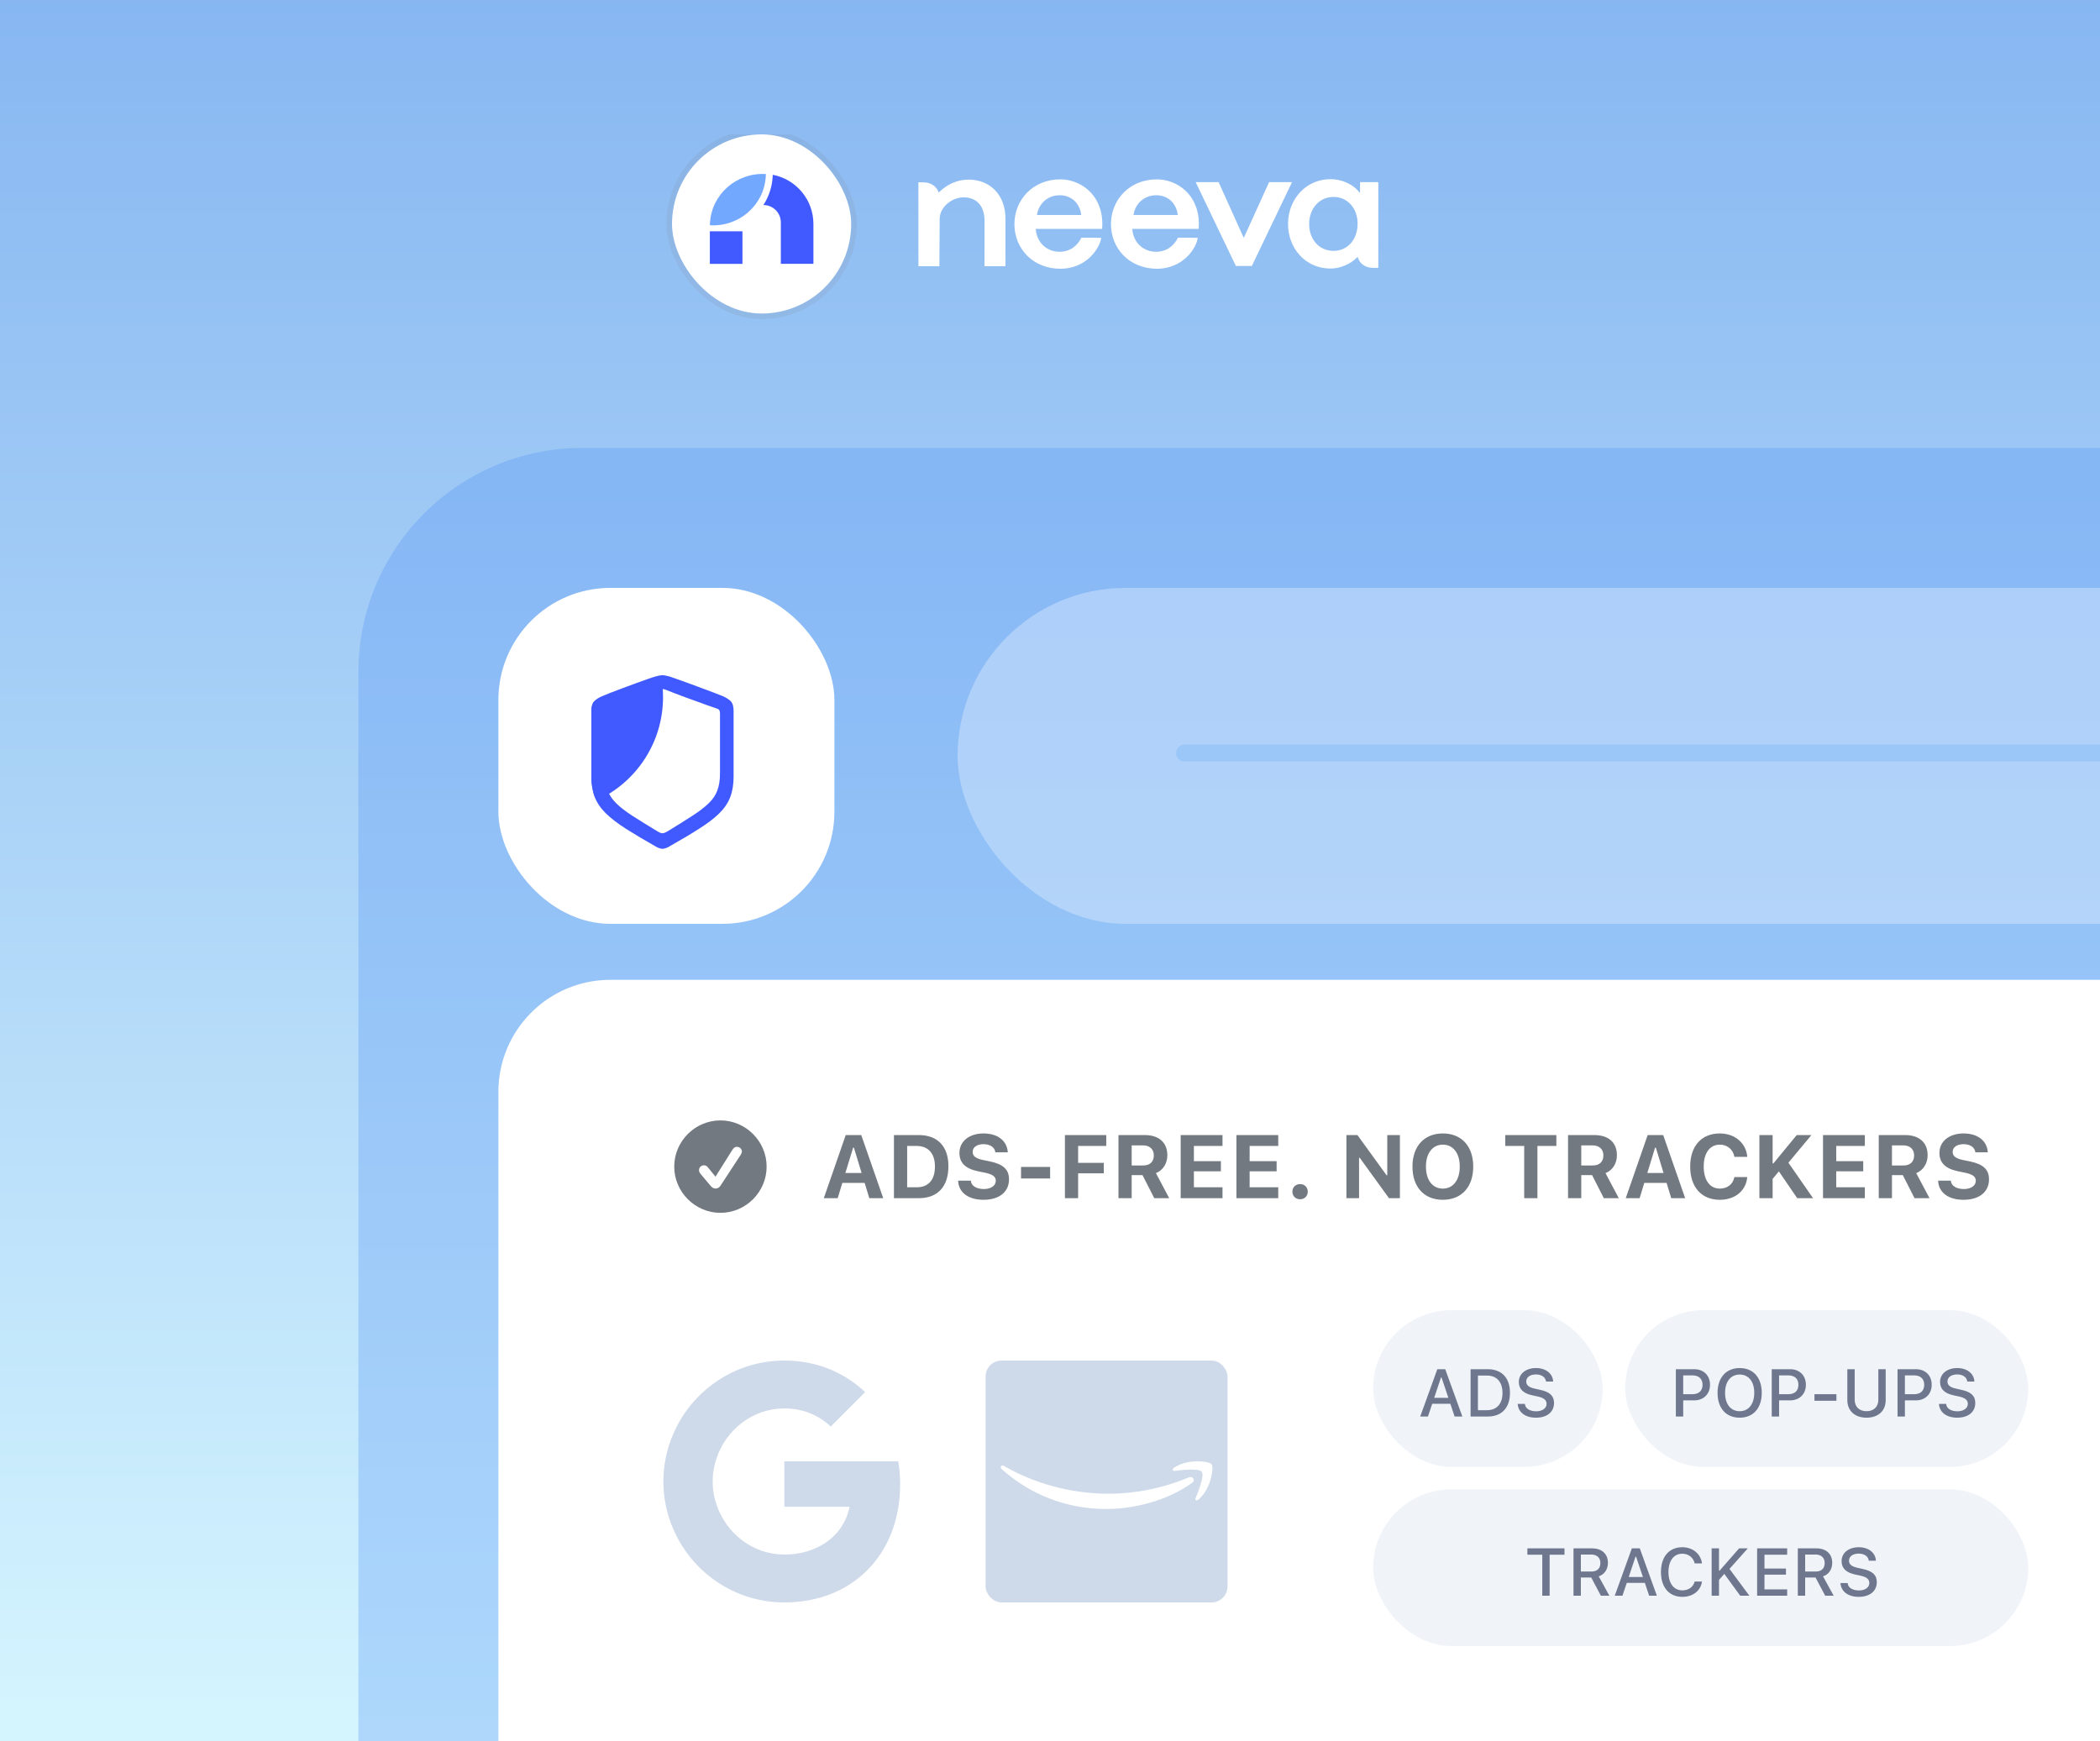 <svg width="375" height="311" viewBox="0 0 375 311" fill="none" xmlns="http://www.w3.org/2000/svg">
<g filter="url(#filter0_i_456_7065)">
<rect width="375" height="311" fill="url(#paint0_linear_456_7065)"/>
<g clip-path="url(#clip0_456_7065)">
<g clip-path="url(#clip1_456_7065)">
<path fill-rule="evenodd" clip-rule="evenodd" d="M189.339 32.034C192.814 32.034 196.845 34.607 196.845 40.05L196.813 40.875H184.947C185.144 43.415 186.979 44.965 189.208 44.965C191.142 44.965 192.42 43.844 193.109 42.458L196.636 42.467C196.636 42.538 196.527 43.275 196.133 43.987C194.783 46.533 192.207 48 189.372 48C184.423 48 181.145 44.371 181.145 40.017C181.145 35.696 184.455 32.034 189.339 32.034ZM206.58 32.034C210.055 32.034 214.086 34.607 214.086 40.05L214.054 40.875H202.188C202.385 43.415 204.22 44.965 206.449 44.965C208.383 44.965 209.661 43.844 210.35 42.458L213.877 42.467C213.877 42.538 213.768 43.275 213.374 43.987C212.024 46.533 209.448 48 206.613 48C201.663 48 198.386 44.371 198.386 40.017C198.386 35.696 201.696 32.034 206.58 32.034ZM237.682 32.001C239.485 32.024 241.572 32.781 242.861 34.48L242.869 32.526L246.127 32.536V41.618H246.132C246.132 41.618 246.125 42.835 246.121 44.221C246.122 44.221 246.123 44.221 246.124 44.221V47.842L245.219 47.838C243.799 47.838 242.758 47.081 242.438 45.875C241.1 47.275 239.145 47.987 237.477 47.965C233.085 47.908 229.951 44.304 230.008 39.884C230.065 35.497 233.291 31.943 237.682 32.001ZM172.957 32.08C176.923 32.08 179.545 34.95 179.545 39.007V47.551H175.808V39.403C175.808 36.863 174.464 35.247 172.072 35.247C170.023 35.247 167.798 36.959 167.798 39.099C167.806 39.3 167.747 47.224 167.745 47.541L167.745 47.551H164.008L164 32.562L164.905 32.567C166.248 32.567 167.251 33.3 167.632 34.389C169.043 32.987 170.851 32.08 172.957 32.08ZM217.611 32.529L222.101 42.491L226.623 32.529H230.72L223.543 47.505H220.691L213.514 32.529H217.611ZM238.199 35.175C235.544 35.14 233.812 37.295 233.778 39.934C233.743 42.605 235.42 44.771 238.075 44.806C240.664 44.84 242.395 42.751 242.43 40.046C242.465 37.375 240.788 35.208 238.199 35.175ZM189.241 34.871C187.045 34.871 185.439 36.421 185.176 38.401H193.076C192.846 36.322 191.339 34.871 189.241 34.871ZM206.482 34.871C204.286 34.871 202.679 36.421 202.417 38.401H210.317C210.087 36.322 208.58 34.871 206.482 34.871Z" fill="white"/>
</g>
<rect x="120" y="24" width="32" height="32" rx="16" fill="white"/>
<rect x="119.5" y="23.5" width="33" height="33" rx="16.5" stroke="#767680" stroke-opacity="0.12"/>
<g clip-path="url(#clip2_456_7065)">
<path d="M137.991 31.219C137.991 31.353 137.982 31.487 137.973 31.611C137.865 33.378 137.306 35.087 136.351 36.577V36.622C138.043 36.622 139.435 38.014 139.435 39.706V47.123H145.253V39.965C145.246 35.7 142.179 32.008 137.987 31.219" fill="#415AFF"/>
<path d="M126.785 39.778C126.776 39.929 126.767 40.081 126.767 40.232C131.973 40.544 136.431 36.657 136.743 31.54C136.752 31.389 136.761 31.237 136.761 31.085C131.563 30.773 127.097 34.66 126.785 39.778Z" fill="#73A8FF"/>
<path d="M132.579 41.311H126.758V47.133H132.579V41.311Z" fill="#415AFF"/>
</g>
<path opacity="0.3" d="M64 120C64 97.909 81.909 80 104 80H843V672H64V120Z" fill="#528FF3"/>
<rect opacity="0.3" x="171" y="105" width="662" height="60" rx="30" fill="white"/>
<g filter="url(#filter1_d_456_7065)">
<rect x="89" y="105" width="60" height="60" rx="20" fill="white"/>
</g>
<path d="M106.565 142.956C113.55 139.747 118.4 132.69 118.4 124.5C118.4 123.236 118.285 122 118.064 120.8C118.076 120.8 118.088 120.8 118.1 120.8C118.314 120.8 118.528 120.82 118.742 120.861C118.956 120.902 119.165 120.953 119.368 121.014C119.725 121.136 120.209 121.31 120.82 121.534C121.441 121.748 122.124 121.993 122.868 122.268C123.622 122.543 124.37 122.818 125.114 123.094C125.868 123.369 126.556 123.624 127.177 123.858C127.798 124.093 128.287 124.287 128.644 124.439C129.286 124.704 129.77 125.01 130.096 125.357C130.432 125.704 130.6 126.269 130.6 127.054V138.584C130.6 139.961 130.406 141.169 130.019 142.208C129.632 143.238 128.995 144.201 128.109 145.099C127.233 145.996 126.056 146.903 124.579 147.821C123.112 148.738 121.289 149.768 119.109 150.909C118.915 151.011 118.727 151.083 118.543 151.124C118.37 151.175 118.222 151.2 118.1 151.2C117.978 151.2 117.825 151.175 117.642 151.124C117.468 151.083 117.285 151.011 117.091 150.909C114.962 149.696 113.159 148.626 111.682 147.698C110.215 146.77 109.033 145.873 108.137 145.007C107.482 144.359 106.958 143.676 106.565 142.956Z" fill="white"/>
<path d="M106.565 142.956C113.55 139.747 118.4 132.69 118.4 124.5C118.4 123.236 118.285 122 118.064 120.8C117.862 120.802 117.66 120.823 117.458 120.861C117.254 120.902 117.051 120.953 116.847 121.014C116.49 121.136 116.001 121.31 115.38 121.534C114.759 121.748 114.071 121.993 113.317 122.268C112.573 122.533 111.825 122.808 111.071 123.094C110.327 123.369 109.644 123.629 109.023 123.874C108.402 124.108 107.913 124.297 107.556 124.439C106.924 124.694 106.44 125 106.104 125.357C105.768 125.704 105.6 126.269 105.6 127.054V138.584C105.6 139.961 105.799 141.158 106.196 142.178C106.303 142.442 106.426 142.701 106.565 142.956Z" fill="#415AFF"/>
<path d="M118.3 151.6C118.422 151.6 118.575 151.574 118.758 151.523C118.942 151.472 119.13 151.395 119.324 151.293C121.504 150.065 123.338 148.976 124.826 148.024C126.323 147.083 127.526 146.167 128.432 145.277C129.339 144.387 129.991 143.425 130.389 142.392C130.796 141.348 131 140.126 131 138.724V126.984C131 126.176 130.832 125.598 130.496 125.25C130.159 124.902 129.665 124.59 129.013 124.314C128.657 124.16 128.163 123.966 127.531 123.731C126.899 123.485 126.201 123.224 125.437 122.948C124.683 122.662 123.924 122.38 123.16 122.104C122.396 121.828 121.698 121.577 121.066 121.352C120.435 121.127 119.94 120.953 119.584 120.83C119.38 120.769 119.166 120.718 118.942 120.677C118.728 120.626 118.514 120.6 118.3 120.6C118.086 120.6 117.872 120.626 117.658 120.677C117.444 120.728 117.235 120.779 117.032 120.83C116.665 120.932 116.166 121.096 115.534 121.321C114.902 121.536 114.204 121.787 113.44 122.073C112.686 122.349 111.927 122.631 111.163 122.917C110.399 123.204 109.701 123.47 109.069 123.715C108.438 123.961 107.943 124.16 107.587 124.314C106.945 124.58 106.451 124.892 106.104 125.25C105.768 125.598 105.6 126.176 105.6 126.984V138.724C105.6 140.126 105.804 141.343 106.211 142.377C106.619 143.41 107.276 144.372 108.183 145.262C109.09 146.152 110.287 147.073 111.774 148.024C113.272 148.976 115.106 150.065 117.276 151.293C117.47 151.395 117.658 151.472 117.842 151.523C118.025 151.574 118.178 151.6 118.3 151.6ZM118.3 148.822C118.178 148.822 118.045 148.792 117.903 148.73C117.76 148.679 117.577 148.587 117.352 148.454C115.59 147.38 114.107 146.459 112.905 145.692C111.713 144.914 110.76 144.177 110.047 143.482C109.334 142.776 108.82 142.008 108.504 141.18C108.188 140.351 108.03 139.343 108.03 138.156V127.46C108.03 127.204 108.061 127.015 108.122 126.892C108.193 126.759 108.336 126.652 108.55 126.57C109.008 126.386 109.543 126.181 110.154 125.956C110.766 125.731 111.413 125.496 112.095 125.25C112.778 125.004 113.46 124.764 114.143 124.529C114.826 124.283 115.473 124.048 116.084 123.823C116.695 123.598 117.23 123.393 117.689 123.209C117.811 123.158 117.923 123.122 118.025 123.101C118.127 123.081 118.218 123.071 118.3 123.071C118.382 123.071 118.473 123.081 118.575 123.101C118.677 123.122 118.789 123.158 118.911 123.209C119.37 123.393 119.905 123.603 120.516 123.838C121.127 124.063 121.769 124.304 122.442 124.559C123.124 124.805 123.802 125.05 124.474 125.296C125.157 125.542 125.804 125.777 126.415 126.002C127.037 126.217 127.587 126.406 128.066 126.57C128.269 126.641 128.402 126.744 128.463 126.877C128.534 127.01 128.57 127.204 128.57 127.46V138.156C128.57 139.343 128.412 140.351 128.096 141.18C127.791 142.008 127.276 142.771 126.553 143.466C125.84 144.162 124.882 144.899 123.68 145.676C122.487 146.454 121.01 147.38 119.248 148.454C119.023 148.587 118.84 148.679 118.697 148.73C118.555 148.792 118.422 148.822 118.3 148.822Z" fill="#415AFF"/>
<line x1="211.5" y1="134.5" x2="857.5" y2="134.5" stroke="#9BC7F8" stroke-width="3" stroke-linecap="round"/>
<g filter="url(#filter2_d_456_7065)">
<path d="M89 195C89 183.954 97.954 175 109 175H394C405.046 175 414 183.954 414 195V417C414 428.046 405.046 437 394 437H109C97.954 437 89 428.046 89 417V195Z" fill="white"/>
</g>
<path d="M128.648 216.617C133.18 216.617 136.898 212.891 136.898 208.359C136.898 203.836 133.172 200.109 128.648 200.109C124.117 200.109 120.398 203.836 120.398 208.359C120.398 212.891 124.125 216.617 128.648 216.617ZM127.789 212.281C127.438 212.281 127.164 212.125 126.914 211.82L125.078 209.633C124.898 209.414 124.828 209.219 124.828 208.992C124.828 208.508 125.219 208.125 125.695 208.125C125.977 208.125 126.195 208.234 126.406 208.484L127.766 210.164L130.812 205.32C131.016 204.992 131.273 204.828 131.578 204.828C132.047 204.828 132.477 205.172 132.477 205.656C132.477 205.852 132.398 206.062 132.258 206.266L128.633 211.812C128.43 212.109 128.125 212.281 127.789 212.281ZM147.109 214H149.586L150.422 211.266H154.398L155.234 214H157.719L153.797 202.727H151.023L147.109 214ZM152.344 204.977H152.484L153.859 209.5H150.961L152.344 204.977ZM159.633 214H164.07C167.445 214 169.359 211.938 169.359 208.297V208.281C169.359 204.75 167.422 202.727 164.07 202.727H159.633V214ZM161.992 212.055V204.672H163.695C165.742 204.672 166.953 206 166.953 208.32V208.336C166.953 210.742 165.781 212.055 163.695 212.055H161.992ZM175.633 214.289C178.445 214.289 180.18 212.875 180.18 210.641V210.633C180.18 208.875 179.141 207.922 176.758 207.43L175.562 207.188C174.234 206.914 173.688 206.477 173.688 205.742V205.734C173.688 204.891 174.461 204.359 175.625 204.352C176.812 204.352 177.594 204.914 177.727 205.719L177.742 205.812H179.961L179.953 205.711C179.805 203.828 178.258 202.438 175.625 202.438C173.125 202.438 171.328 203.82 171.328 205.914V205.922C171.328 207.633 172.336 208.727 174.68 209.203L175.867 209.445C177.266 209.734 177.82 210.148 177.82 210.891V210.898C177.82 211.766 176.953 212.367 175.695 212.367C174.375 212.367 173.461 211.797 173.375 210.953L173.367 210.875H171.094L171.102 211C171.234 213 172.938 214.289 175.633 214.289ZM182.328 210.477H187.523V208.422H182.328V210.477ZM190.164 214H192.523V209.562H197.109V207.695H192.523V204.672H197.547V202.727H190.164V214ZM199.727 214H202.086V209.875H204.016L206.117 214H208.789L206.414 209.523C207.703 209.016 208.453 207.773 208.453 206.328V206.312C208.453 204.094 206.984 202.727 204.422 202.727H199.727V214ZM202.086 208.156V204.57H204.133C205.312 204.57 206.039 205.273 206.039 206.359V206.375C206.039 207.484 205.344 208.156 204.164 208.156H202.086ZM210.836 214H218.305V212.055H213.195V209.203H218.016V207.391H213.195V204.672H218.305V202.727H210.836V214ZM220.789 214H228.258V212.055H223.148V209.203H227.969V207.391H223.148V204.672H228.258V202.727H220.789V214ZM232.156 214.195C232.961 214.195 233.531 213.609 233.531 212.836C233.531 212.062 232.961 211.484 232.156 211.484C231.359 211.484 230.781 212.062 230.781 212.836C230.781 213.609 231.359 214.195 232.156 214.195ZM240.43 214H242.688V206.789H242.812L248.031 214H249.984V202.727H247.727V209.906H247.602L242.398 202.727H240.43V214ZM257.656 214.289C260.984 214.289 263.078 212.008 263.078 208.367V208.352C263.078 204.711 260.977 202.438 257.656 202.438C254.336 202.438 252.227 204.703 252.227 208.352V208.367C252.227 212.008 254.305 214.289 257.656 214.289ZM257.656 212.289C255.797 212.289 254.633 210.75 254.633 208.367V208.352C254.633 205.961 255.82 204.438 257.656 204.438C259.484 204.438 260.672 205.961 260.672 208.352V208.367C260.672 210.75 259.492 212.289 257.656 212.289ZM272.18 214H274.539V204.672H277.922V202.727H268.797V204.672H272.18V214ZM280.008 214H282.367V209.875H284.297L286.398 214H289.07L286.695 209.523C287.984 209.016 288.734 207.773 288.734 206.328V206.312C288.734 204.094 287.266 202.727 284.703 202.727H280.008V214ZM282.367 208.156V204.57H284.414C285.594 204.57 286.32 205.273 286.32 206.359V206.375C286.32 207.484 285.625 208.156 284.445 208.156H282.367ZM290.312 214H292.789L293.625 211.266H297.602L298.438 214H300.922L297 202.727H294.227L290.312 214ZM295.547 204.977H295.688L297.062 209.5H294.164L295.547 204.977ZM307.109 214.289C309.828 214.289 311.758 212.68 312 210.32L312.008 210.234H309.711L309.695 210.297C309.445 211.5 308.469 212.289 307.117 212.289C305.336 212.289 304.234 210.789 304.234 208.367V208.352C304.234 205.93 305.336 204.438 307.109 204.438C308.453 204.438 309.461 205.297 309.703 206.562V206.617H312V206.523C311.781 204.141 309.781 202.438 307.109 202.438C303.836 202.438 301.82 204.695 301.82 208.352V208.367C301.82 212.023 303.844 214.289 307.109 214.289ZM314.18 214H316.539V210.555L317.656 209.211L320.93 214H323.758L319.359 207.664L323.469 202.727H320.844L316.68 207.789H316.539V202.727H314.18V214ZM325.539 214H333.008V212.055H327.898V209.203H332.719V207.391H327.898V204.672H333.008V202.727H325.539V214ZM335.492 214H337.852V209.875H339.781L341.883 214H344.555L342.18 209.523C343.469 209.016 344.219 207.773 344.219 206.328V206.312C344.219 204.094 342.75 202.727 340.188 202.727H335.492V214ZM337.852 208.156V204.57H339.898C341.078 204.57 341.805 205.273 341.805 206.359V206.375C341.805 207.484 341.109 208.156 339.93 208.156H337.852ZM350.633 214.289C353.445 214.289 355.18 212.875 355.18 210.641V210.633C355.18 208.875 354.141 207.922 351.758 207.43L350.562 207.188C349.234 206.914 348.688 206.477 348.688 205.742V205.734C348.688 204.891 349.461 204.359 350.625 204.352C351.812 204.352 352.594 204.914 352.727 205.719L352.742 205.812H354.961L354.953 205.711C354.805 203.828 353.258 202.438 350.625 202.438C348.125 202.438 346.328 203.82 346.328 205.914V205.922C346.328 207.633 347.336 208.727 349.68 209.203L350.867 209.445C352.266 209.734 352.82 210.148 352.82 210.891V210.898C352.82 211.766 351.953 212.367 350.695 212.367C349.375 212.367 348.461 211.797 348.375 210.953L348.367 210.875H346.094L346.102 211C346.234 213 347.938 214.289 350.633 214.289Z" fill="#737980"/>
<rect opacity="0.3" x="245.2" y="234" width="41" height="28" rx="14" fill="#CDDAEA"/>
<path d="M253.61 253H254.987L255.755 250.715H258.989L259.751 253H261.134L258.081 244.545H256.663L253.61 253ZM257.319 246.027H257.419L258.638 249.66H256.106L257.319 246.027ZM262.604 253H265.657C268.177 253 269.636 251.441 269.636 248.758V248.746C269.636 246.092 268.165 244.545 265.657 244.545H262.604V253ZM263.917 251.869V245.676H265.511C267.263 245.676 268.3 246.818 268.3 248.764V248.775C268.3 250.738 267.28 251.869 265.511 251.869H263.917ZM274.276 253.205C276.245 253.205 277.505 252.197 277.505 250.58V250.574C277.505 249.32 276.778 248.605 275.003 248.225L274.083 248.02C272.987 247.785 272.542 247.375 272.542 246.748V246.742C272.542 245.945 273.274 245.482 274.264 245.482C275.29 245.477 275.952 245.98 276.063 246.672L276.075 246.748H277.346L277.341 246.666C277.247 245.354 276.075 244.34 274.282 244.34C272.489 244.34 271.223 245.348 271.218 246.807V246.812C271.218 248.061 271.956 248.857 273.673 249.221L274.598 249.42C275.718 249.66 276.175 250.082 276.175 250.732V250.738C276.175 251.523 275.407 252.062 274.329 252.062C273.198 252.062 272.384 251.57 272.313 250.803L272.307 250.738H271.018L271.024 250.814C271.141 252.238 272.366 253.205 274.276 253.205Z" fill="#434E6B" fill-opacity="0.75"/>
<rect opacity="0.3" x="245.2" y="266" width="117" height="28" rx="14" fill="#CDDAEA"/>
<path d="M275.405 285H276.718V277.676H279.372V276.545H272.745V277.676H275.405V285ZM280.983 285H282.296V281.748H284.147L285.87 285H287.388L285.489 281.543C286.52 281.197 287.13 280.271 287.13 279.135V279.123C287.13 277.553 286.052 276.545 284.317 276.545H280.983V285ZM282.296 280.682V277.646H284.147C285.161 277.646 285.782 278.221 285.782 279.158V279.17C285.782 280.131 285.196 280.682 284.188 280.682H282.296ZM288.348 285H289.725L290.493 282.715H293.727L294.489 285H295.872L292.819 276.545H291.401L288.348 285ZM292.057 278.027H292.157L293.376 281.66H290.845L292.057 278.027ZM300.413 285.205C302.3 285.205 303.677 284.127 303.923 282.504V282.469H302.622L302.61 282.492C302.37 283.447 301.532 284.045 300.413 284.045C298.889 284.045 297.94 282.785 297.94 280.781V280.77C297.94 278.76 298.889 277.5 300.407 277.5C301.52 277.5 302.37 278.174 302.616 279.211V279.229H303.917L303.923 279.199C303.7 277.518 302.27 276.34 300.407 276.34C298.057 276.34 296.598 278.039 296.598 280.77V280.781C296.598 283.506 298.063 285.205 300.413 285.205ZM305.651 285H306.964V282.182L307.913 281.104L310.749 285H312.389L308.839 280.213L312.108 276.545H310.555L307.057 280.541H306.964V276.545H305.651V285ZM313.772 285H319.139V283.869H315.085V281.238H318.923V280.148H315.085V277.676H319.139V276.545H313.772V285ZM321.038 285H322.35V281.748H324.202L325.925 285H327.442L325.544 281.543C326.575 281.197 327.184 280.271 327.184 279.135V279.123C327.184 277.553 326.106 276.545 324.372 276.545H321.038V285ZM322.35 280.682V277.646H324.202C325.216 277.646 325.837 278.221 325.837 279.158V279.17C325.837 280.131 325.251 280.682 324.243 280.682H322.35ZM331.913 285.205C333.882 285.205 335.141 284.197 335.141 282.58V282.574C335.141 281.32 334.415 280.605 332.639 280.225L331.72 280.02C330.624 279.785 330.179 279.375 330.179 278.748V278.742C330.179 277.945 330.911 277.482 331.901 277.482C332.927 277.477 333.589 277.98 333.7 278.672L333.712 278.748H334.983L334.977 278.666C334.884 277.354 333.712 276.34 331.919 276.34C330.126 276.34 328.86 277.348 328.854 278.807V278.812C328.854 280.061 329.593 280.857 331.309 281.221L332.235 281.42C333.354 281.66 333.811 282.082 333.811 282.732V282.738C333.811 283.523 333.044 284.062 331.966 284.062C330.835 284.062 330.02 283.57 329.95 282.803L329.944 282.738H328.655L328.661 282.814C328.778 284.238 330.003 285.205 331.913 285.205Z" fill="#434E6B" fill-opacity="0.75"/>
<rect opacity="0.3" x="290.2" y="234" width="72" height="28" rx="14" fill="#CDDAEA"/>
<path d="M299.261 253H300.573V250.111H302.554C304.212 250.111 305.36 248.98 305.36 247.328V247.316C305.36 245.658 304.212 244.545 302.554 244.545H299.261V253ZM302.225 245.652C303.362 245.652 304.024 246.268 304.024 247.322V247.334C304.024 248.395 303.362 249.01 302.225 249.01H300.573V245.652H302.225ZM310.657 253.205C313.1 253.205 314.6 251.482 314.6 248.775V248.764C314.6 246.051 313.089 244.34 310.657 244.34C308.231 244.34 306.708 246.045 306.708 248.764V248.775C306.708 251.488 308.196 253.205 310.657 253.205ZM310.657 252.045C309.028 252.045 308.05 250.756 308.05 248.775V248.764C308.05 246.766 309.057 245.5 310.657 245.5C312.257 245.5 313.259 246.766 313.259 248.764V248.775C313.259 250.756 312.263 252.045 310.657 252.045ZM316.382 253H317.694V250.111H319.675C321.333 250.111 322.481 248.98 322.481 247.328V247.316C322.481 245.658 321.333 244.545 319.675 244.545H316.382V253ZM319.346 245.652C320.483 245.652 321.145 246.268 321.145 247.322V247.334C321.145 248.395 320.483 249.01 319.346 249.01H317.694V245.652H319.346ZM324.011 250.176H327.93V249.01H324.011V250.176ZM333.309 253.205C335.436 253.205 336.731 251.945 336.731 250.088V244.545H335.419V249.988C335.419 251.213 334.657 252.045 333.309 252.045C331.962 252.045 331.194 251.213 331.194 249.988V244.545H329.882V250.088C329.882 251.945 331.188 253.205 333.309 253.205ZM338.846 253H340.159V250.111H342.139C343.798 250.111 344.946 248.98 344.946 247.328V247.316C344.946 245.658 343.798 244.545 342.139 244.545H338.846V253ZM341.811 245.652C342.948 245.652 343.61 246.268 343.61 247.322V247.334C343.61 248.395 342.948 249.01 341.811 249.01H340.159V245.652H341.811ZM349.499 253.205C351.468 253.205 352.727 252.197 352.727 250.58V250.574C352.727 249.32 352.001 248.605 350.225 248.225L349.305 248.02C348.21 247.785 347.764 247.375 347.764 246.748V246.742C347.764 245.945 348.497 245.482 349.487 245.482C350.513 245.477 351.175 245.98 351.286 246.672L351.298 246.748H352.569L352.563 246.666C352.47 245.354 351.298 244.34 349.505 244.34C347.712 244.34 346.446 245.348 346.44 246.807V246.812C346.44 248.061 347.179 248.857 348.895 249.221L349.821 249.42C350.94 249.66 351.397 250.082 351.397 250.732V250.738C351.397 251.523 350.63 252.062 349.552 252.062C348.421 252.062 347.606 251.57 347.536 250.803L347.53 250.738H346.241L346.247 250.814C346.364 252.238 347.589 253.205 349.499 253.205Z" fill="#434E6B" fill-opacity="0.75"/>
<g clip-path="url(#clip3_456_7065)">
<path d="M160.741 265.086C160.741 263.664 160.615 262.314 160.399 261H140.059V269.118H151.705C151.183 271.782 149.653 274.032 147.385 275.562V280.962H154.333C158.401 277.2 160.741 271.656 160.741 265.086Z" fill="#CEDAEA"/>
<path d="M140.059 286.2C145.891 286.2 150.769 284.256 154.333 280.962L147.385 275.562C145.441 276.858 142.975 277.65 140.059 277.65C134.425 277.65 129.655 273.852 127.945 268.722H120.781V274.284C124.327 281.34 131.617 286.2 140.059 286.2Z" fill="#CEDAEA"/>
<path d="M127.945 268.722C127.495 267.426 127.261 266.04 127.261 264.6C127.261 263.16 127.513 261.774 127.945 260.478V254.916H120.781C119.305 257.832 118.459 261.108 118.459 264.6C118.459 268.092 119.305 271.368 120.781 274.284L127.945 268.722Z" fill="#CEDAEA"/>
<path d="M140.059 251.55C143.245 251.55 146.089 252.648 148.339 254.79L154.495 248.634C150.769 245.142 145.891 243 140.059 243C131.617 243 124.327 247.86 120.781 254.916L127.945 260.478C129.655 255.348 134.425 251.55 140.059 251.55Z" fill="#CEDAEA"/>
</g>
<rect x="176" y="243" width="43.2" height="43.2" rx="2.85" fill="#CEDAEA"/>
<path fill-rule="evenodd" clip-rule="evenodd" d="M212.868 264.836C208.729 267.887 202.729 269.515 197.563 269.515C190.321 269.515 183.8 266.836 178.867 262.38C178.48 262.03 178.827 261.552 179.292 261.825C184.616 264.923 191.198 266.786 197.998 266.786C202.583 266.786 207.628 265.837 212.266 263.869C212.967 263.571 213.553 264.327 212.868 264.836Z" fill="white"/>
<path fill-rule="evenodd" clip-rule="evenodd" d="M214.589 262.867C214.062 262.191 211.091 262.548 209.758 262.706C209.352 262.755 209.29 262.402 209.656 262.148C212.021 260.483 215.903 260.963 216.356 261.521C216.809 262.083 216.238 265.974 214.015 267.831C213.674 268.116 213.348 267.964 213.5 267.586C214 266.34 215.119 263.546 214.589 262.867Z" fill="white"/>
</g>
</g>
<defs>
<filter id="filter0_i_456_7065" x="0" y="0" width="375" height="311" filterUnits="userSpaceOnUse" color-interpolation-filters="sRGB">
<feFlood flood-opacity="0" result="BackgroundImageFix"/>
<feBlend mode="normal" in="SourceGraphic" in2="BackgroundImageFix" result="shape"/>
<feColorMatrix in="SourceAlpha" type="matrix" values="0 0 0 0 0 0 0 0 0 0 0 0 0 0 0 0 0 0 127 0" result="hardAlpha"/>
<feOffset/>
<feGaussianBlur stdDeviation="2"/>
<feComposite in2="hardAlpha" operator="arithmetic" k2="-1" k3="1"/>
<feColorMatrix type="matrix" values="0 0 0 0 0.334 0 0 0 0 0.493 0 0 0 0 0.863 0 0 0 0.15 0"/>
<feBlend mode="normal" in2="shape" result="effect1_innerShadow_456_7065"/>
</filter>
<filter id="filter1_d_456_7065" x="81" y="97" width="76" height="76" filterUnits="userSpaceOnUse" color-interpolation-filters="sRGB">
<feFlood flood-opacity="0" result="BackgroundImageFix"/>
<feColorMatrix in="SourceAlpha" type="matrix" values="0 0 0 0 0 0 0 0 0 0 0 0 0 0 0 0 0 0 127 0" result="hardAlpha"/>
<feOffset/>
<feGaussianBlur stdDeviation="4"/>
<feComposite in2="hardAlpha" operator="out"/>
<feColorMatrix type="matrix" values="0 0 0 0 0.3 0 0 0 0 0.534 0 0 0 0 0.91 0 0 0 1 0"/>
<feBlend mode="normal" in2="BackgroundImageFix" result="effect1_dropShadow_456_7065"/>
<feBlend mode="normal" in="SourceGraphic" in2="effect1_dropShadow_456_7065" result="shape"/>
</filter>
<filter id="filter2_d_456_7065" x="81" y="167" width="341" height="278" filterUnits="userSpaceOnUse" color-interpolation-filters="sRGB">
<feFlood flood-opacity="0" result="BackgroundImageFix"/>
<feColorMatrix in="SourceAlpha" type="matrix" values="0 0 0 0 0 0 0 0 0 0 0 0 0 0 0 0 0 0 127 0" result="hardAlpha"/>
<feOffset/>
<feGaussianBlur stdDeviation="4"/>
<feComposite in2="hardAlpha" operator="out"/>
<feColorMatrix type="matrix" values="0 0 0 0 0.3 0 0 0 0 0.534 0 0 0 0 0.91 0 0 0 0.5 0"/>
<feBlend mode="normal" in2="BackgroundImageFix" result="effect1_dropShadow_456_7065"/>
<feBlend mode="normal" in="SourceGraphic" in2="effect1_dropShadow_456_7065" result="shape"/>
</filter>
<linearGradient id="paint0_linear_456_7065" x1="187.5" y1="-229" x2="187.5" y2="329" gradientUnits="userSpaceOnUse">
<stop stop-color="#4D88E8"/>
<stop offset="1" stop-color="#DAF9FF"/>
</linearGradient>
<clipPath id="clip0_456_7065">
<rect width="311" height="287" fill="white" transform="translate(64 24)"/>
</clipPath>
<clipPath id="clip1_456_7065">
<rect width="82.248" height="16" fill="white" transform="translate(164 32)"/>
</clipPath>
<clipPath id="clip2_456_7065">
<rect width="18.495" height="18.495" fill="white" transform="translate(126.758 29.949)"/>
</clipPath>
<clipPath id="clip3_456_7065">
<rect width="43.2" height="43.2" fill="white" transform="translate(118 243)"/>
</clipPath>
</defs>
</svg>
